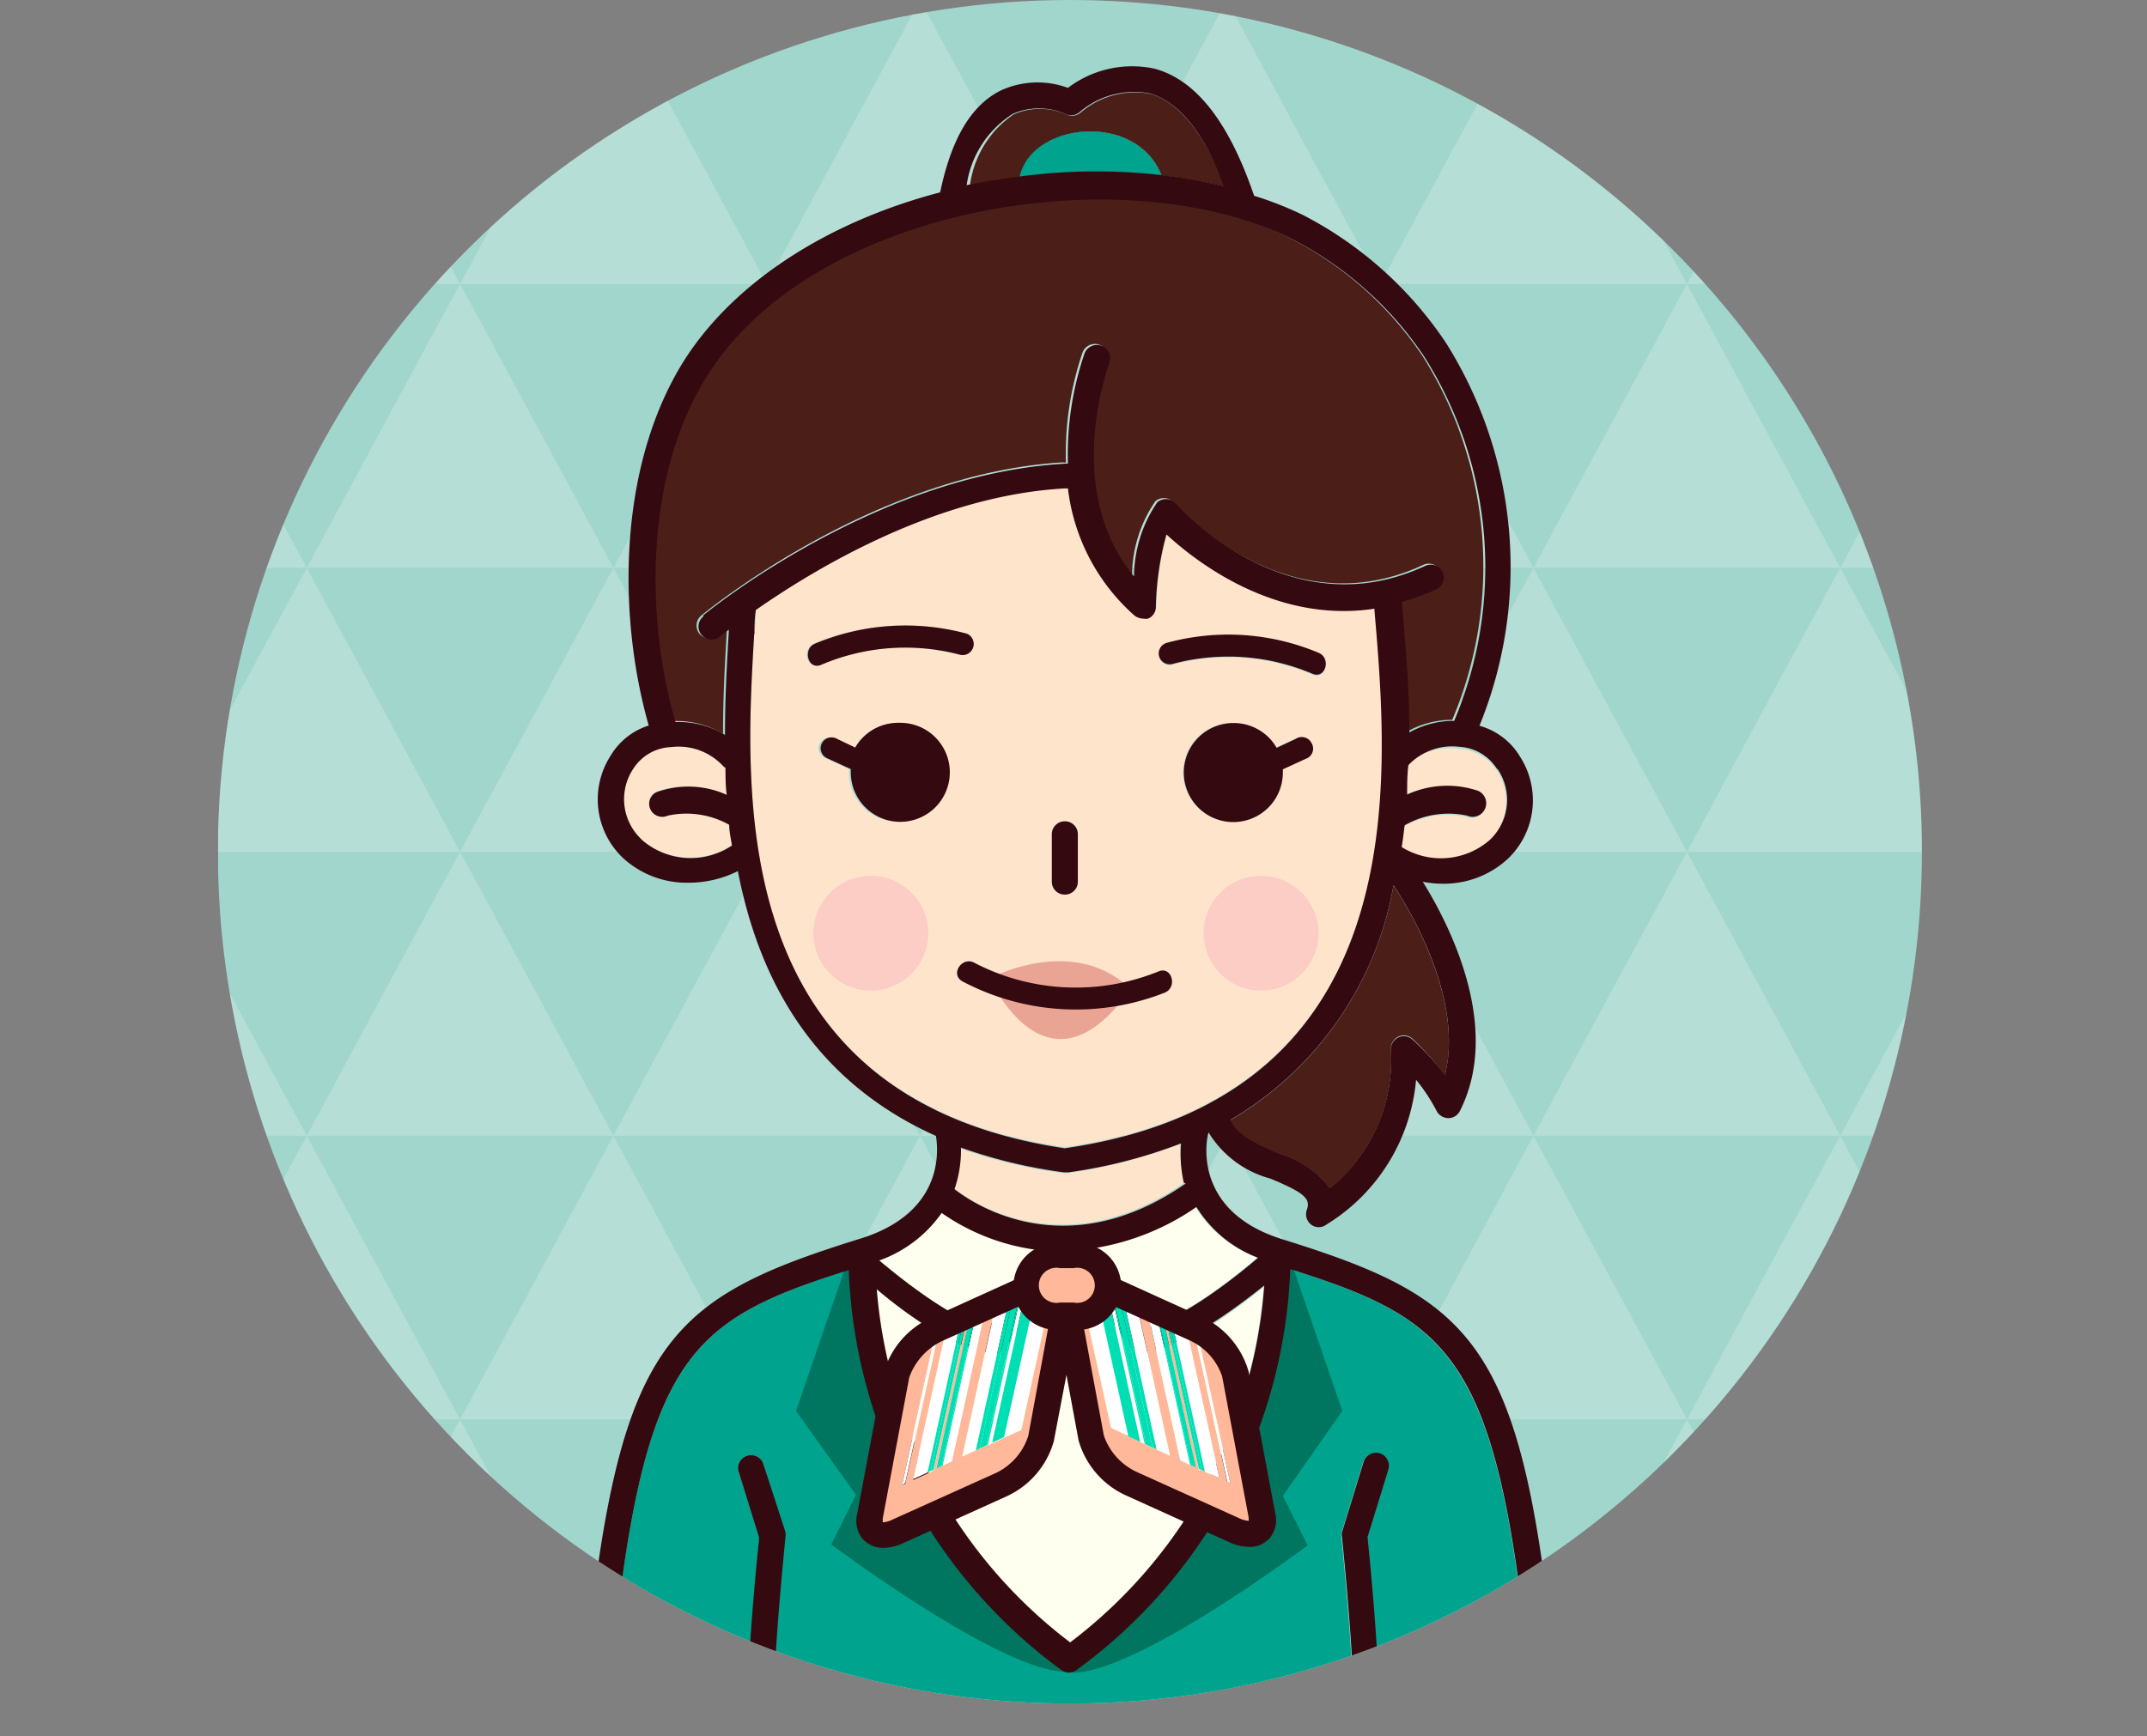 <svg viewBox="0 0 86.71 70.14" xmlns="http://www.w3.org/2000/svg" xmlns:xlink="http://www.w3.org/1999/xlink"><rect x="0" y="0" width="86.71" height="70.14" fill="#808080" stroke="none"/><clipPath id="a" transform="translate(8.81)"><path d="m68.81 34.41a34.41 34.41 0 1 1 -34.4-34.41 34.4 34.4 0 0 1 34.4 34.41z"/></clipPath><g clip-path="url(#a)"><path d="m8.81 0h68.81v68.81h-68.81z" fill="#a1d6cc"/><g fill="#fff"><path d="m12.39 0 3.09 5.74 3.1 5.73h-6.19-6.2l3.1-5.73z" opacity=".2"/><path d="m24.77 0 3.1 5.74 3.1 5.73h-6.2-6.19l3.1-5.73z" opacity=".2"/><path d="m37.16 0 3.1 5.74 3.09 5.73h-6.19-6.19l3.09-5.73z" opacity=".2"/><path d="m49.55 0 3.09 5.74 3.1 5.73h-6.19-6.2l3.1-5.73z" opacity=".2"/><path d="m61.93 0 3.1 5.74 3.1 5.73h-6.2-6.19l3.1-5.73z" opacity=".2"/><path d="m74.32 0 3.1 5.74 3.09 5.73h-6.19-6.19l3.09-5.73z" opacity=".2"/><path d="m18.58 11.47 3.1 5.73 3.09 5.74h-6.19-6.19l3.09-5.74z" opacity=".2"/><path d="m6.19 11.47 3.1 5.73 3.1 5.74h-6.2-6.19l3.1-5.74z" opacity=".2"/><path d="m30.97 11.47 3.09 5.73 3.1 5.74h-6.19-6.2l3.1-5.74z" opacity=".2"/><path d="m43.35 11.47 3.1 5.73 3.1 5.74h-6.2-6.19l3.1-5.74z" opacity=".2"/><path d="m55.74 11.47 3.1 5.73 3.09 5.74h-6.19-6.19l3.09-5.74z" opacity=".2"/><path d="m68.13 11.47 3.09 5.73 3.1 5.74h-6.19-6.2l3.1-5.74z" opacity=".2"/><path d="m80.51 11.47 3.1 5.73 3.09 5.74h-6.19-6.19l3.1-5.74z" opacity=".2"/><path d="m12.39 22.94 3.09 5.73 3.1 5.74h-6.19-6.2l3.1-5.74z" opacity=".2"/><path d="m24.77 22.94 3.1 5.73 3.1 5.74h-6.2-6.19l3.1-5.74z" opacity=".2"/><path d="m37.16 22.94 3.1 5.73 3.09 5.74h-6.19-6.19l3.09-5.74z" opacity=".2"/><path d="m49.55 22.94 3.09 5.73 3.1 5.74h-6.19-6.2l3.1-5.74z" opacity=".2"/><path d="m61.93 22.94 3.1 5.73 3.1 5.74h-6.2-6.19l3.1-5.74z" opacity=".2"/><path d="m74.32 22.94 3.1 5.73 3.09 5.74h-6.19-6.19l3.09-5.74z" opacity=".2"/><path d="m18.58 34.41 3.1 5.73 3.09 5.74h-6.19-6.19l3.09-5.74z" opacity=".2"/><path d="m6.19 34.41 3.1 5.73 3.1 5.74h-6.2-6.19l3.1-5.74z" opacity=".2"/><path d="m30.97 34.41 3.09 5.73 3.1 5.74h-6.19-6.2l3.1-5.74z" opacity=".2"/><path d="m43.35 34.41 3.1 5.73 3.1 5.74h-6.2-6.19l3.1-5.74z" opacity=".2"/><path d="m55.74 34.41 3.1 5.73 3.09 5.74h-6.19-6.19l3.09-5.74z" opacity=".2"/><path d="m68.13 34.41 3.09 5.73 3.1 5.74h-6.19-6.2l3.1-5.74z" opacity=".2"/><path d="m80.51 34.41 3.1 5.73 3.09 5.74h-6.19-6.19l3.1-5.74z" opacity=".2"/><path d="m12.39 45.88 3.09 5.73 3.1 5.73h-6.19-6.2l3.1-5.73z" opacity=".2"/><path d="m24.77 45.88 3.1 5.73 3.1 5.73h-6.2-6.19l3.1-5.73z" opacity=".2"/><path d="m37.16 45.88 3.1 5.73 3.09 5.73h-6.19-6.19l3.09-5.73z" opacity=".2"/><path d="m49.55 45.88 3.09 5.73 3.1 5.73h-6.19-6.2l3.1-5.73z" opacity=".2"/><path d="m61.93 45.88 3.1 5.73 3.1 5.73h-6.2-6.19l3.1-5.73z" opacity=".2"/><path d="m74.32 45.88 3.1 5.73 3.09 5.73h-6.19-6.19l3.09-5.73z" opacity=".2"/><path d="m18.58 57.34 3.1 5.74 3.09 5.73h-6.19-6.19l3.09-5.73z" opacity=".2"/><path d="m6.19 57.34 3.1 5.74 3.1 5.73h-6.2-6.19l3.1-5.73z" opacity=".2"/><path d="m30.97 57.34 3.09 5.74 3.1 5.73h-6.19-6.2l3.1-5.73z" opacity=".2"/><path d="m43.35 57.34 3.1 5.74 3.1 5.73h-6.2-6.19l3.1-5.73z" opacity=".2"/><path d="m55.74 57.34 3.1 5.74 3.09 5.73h-6.19-6.19l3.09-5.73z" opacity=".2"/><path d="m68.13 57.34 3.09 5.74 3.1 5.73h-6.19-6.2l3.1-5.73z" opacity=".2"/><path d="m80.51 57.64 3.1 5.74 3.09 5.73h-6.19-6.19l3.1-5.73z" opacity=".2"/></g><path d="m46.72 24.61v-.07c-4 .61-7.21-1.9-8.4-3a11.91 11.91 0 0 0 -.43 2.94.51.51 0 0 1 -.31.46.54.54 0 0 1 -.21 0 .58.58 0 0 1 -.35-.13 8.12 8.12 0 0 1 -2.69-5.16.32.32 0 0 1 -.09 0c-5.24.35-10.17 3.35-12.53 4.96 0 .32 0 .64-.06 1-.39 6.56-1.11 18.75 12.56 20.74 14.19-2.07 13.1-14.86 12.51-21.74zm-2.75 6-1 .46s0 .09 0 .13a2 2 0 1 1 -2-2 2 2 0 0 1 1.75 1l.77-.36a.44.44 0 0 1 .61.16.43.43 0 0 1 -.1.61zm-5.66-4.61a9.42 9.42 0 0 1 6.13.4c.52.21.29 1.07-.24.85a8.7 8.7 0 0 0 -5.65-.4.44.44 0 0 1 -.24-.85zm-4.64 7.7a.52.52 0 0 1 .52-.52.52.52 0 0 1 .53.52v1.92a.52.52 0 0 1 -.53.52.52.52 0 0 1 -.52-.52zm-9.6-7.7a9.48 9.48 0 0 1 6.13-.4.45.45 0 0 1 -.24.86 8.64 8.64 0 0 0 -5.65.4c-.53.22-.76-.65-.24-.86zm3.4 7.2a2 2 0 0 1 -2-2v-.13l-1-.46a.44.44 0 1 1 .45-.76l.78.36a2 2 0 1 1 1.74 3zm3.06 5.69a8.89 8.89 0 0 0 7.46.35c.53-.21.76.65.24.86a9.78 9.78 0 0 1 -8.14-.44c-.52-.27-.09-1.03.44-.77z" fill="#ffe4cc" transform="translate(8.81)"/><path d="m39.8 37.7a2.32 2.32 0 1 0 2.31-2.32 2.31 2.31 0 0 0 -2.31 2.32z" fill="#fccdc5" transform="translate(8.81)"/><path d="m26.36 35.38a2.32 2.32 0 1 0 2.32 2.32 2.32 2.32 0 0 0 -2.32-2.32z" fill="#fccdc5" transform="translate(8.81)"/><path d="m31.36 39.87s2.17 4.47 5.27.38a9.25 9.25 0 0 1 -5.27-.38z" fill="#eaa494" transform="translate(8.81)"/><path d="m31.36 39.43s3.06-1.55 5.29.34c0 0-2.15 1.45-5.29-.34z" fill="#eaa494" transform="translate(8.81)"/><path d="m34.24 18.69a12.63 12.63 0 0 1 .67-4.45.53.53 0 0 1 1 .38c0 .05-1.91 5.07 1 8.63a5.36 5.36 0 0 1 .94-3 .53.53 0 0 1 .74.05c.19.21 4.58 5.09 10.08 2.52a.53.53 0 0 1 .7.25.53.53 0 0 1 -.26.7 8.75 8.75 0 0 1 -1.37.5v.21c.12 1.43.27 3.18.29 5.07a3.7 3.7 0 0 1 1.81-.47.06.06 0 0 0 0 0 15.93 15.93 0 0 0 -1.2-14.7 14.27 14.27 0 0 0 -5.31-4.74c-6.73-3.45-19.45-1.35-23.72 5.6-2.49 4-2.41 9.81-1.22 13.89a3.58 3.58 0 0 1 2 .52c0-1.53.08-2.93.15-4.11a.66.66 0 0 0 0-.14c-.22.16-.35.27-.36.28a.51.51 0 0 1 -.33.11.52.52 0 0 1 -.33-.93c.28-.23 7-5.72 14.57-6.18z" fill="#4c1e18" transform="translate(8.81)"/><path d="m18.16 32.92a.53.53 0 0 1 -.7-.25.52.52 0 0 1 .25-.7 3.79 3.79 0 0 1 2.82.14c0-.37 0-.73-.05-1.09a.58.58 0 0 1 -.12-.1 2.45 2.45 0 0 0 -2.07-.74 1.9 1.9 0 0 0 -1.53.87 2.22 2.22 0 0 0 .32 2.85 3 3 0 0 0 3.67.23c0-.28-.08-.56-.11-.84a3.54 3.54 0 0 0 -2.48-.37z" fill="#ffe4cc" transform="translate(8.81)"/><path d="m48 30.92c0 .39 0 .79-.05 1.19a3.86 3.86 0 0 1 2.9-.11.53.53 0 1 1 -.45 1 3.56 3.56 0 0 0 -2.52.39c0 .29-.07.59-.12.88a3 3 0 0 0 3.56-.29 2.22 2.22 0 0 0 .32-2.85 1.92 1.92 0 0 0 -1.53-.87 2.44 2.44 0 0 0 -2.11.66z" fill="#ffe4cc" transform="translate(8.81)"/><path d="m34.3 47.39h-.18a20.25 20.25 0 0 1 -4.16-1 4.87 4.87 0 0 1 -.26 1.61c.67.53 4.45 3.17 9.34-.23a5.23 5.23 0 0 1 -.19-1.56 20.39 20.39 0 0 1 -4.55 1.18z" fill="#ffe4cc" transform="translate(8.81)"/><path d="m32.27 7.17a23.3 23.3 0 0 1 5.83-.08c-1-2.6-5.31-2.17-5.83.08z" fill="#00a38d" transform="translate(8.81)"/><path d="m38.1 7.09a20.22 20.22 0 0 1 2.55.45c-.8-2.13-1.85-3.42-3-3.75a3.38 3.38 0 0 0 -2.82.76.52.52 0 0 1 -.58.07 2.64 2.64 0 0 0 -2.12 0 4.1 4.1 0 0 0 -1.77 2.9c.65-.14 1.3-.24 2-.33.43-2.27 4.74-2.7 5.74-.1z" fill="#4c1e18" transform="translate(8.81)"/><path d="m40.9 45.24c.18.6.91.95 2 1.39a3.9 3.9 0 0 1 2 1.38 6.66 6.66 0 0 0 2.46-5.66.55.55 0 0 1 .32-.48.52.52 0 0 1 .56.1 10 10 0 0 1 1.3 1.48c.78-3-1.39-6.66-2.07-7.68a13.74 13.74 0 0 1 -6.57 9.47z" fill="#4c1e18" transform="translate(8.81)"/><path d="m34.38 66.39a19.9 19.9 0 0 0 7.84-14.39c-1.31 1.07-3.51 2.68-5 2.68a.49.49 0 0 1 -.42-.21l-2.5-3.47-2.54 3.4a.49.49 0 0 1 -.42.21c-1.39 0-3.45-1.46-4.77-2.53a19.89 19.89 0 0 0 7.81 14.31z" fill="#feffee" transform="translate(8.81)"/><path d="m33.4 50.48a8.67 8.67 0 0 1 -4.18-1.48 5.21 5.21 0 0 1 -2.52 1.92c1.2 1 3.19 2.52 4.4 2.71z" fill="#feffee" transform="translate(8.81)"/><path d="m43.3 51.27a21 21 0 0 1 -8.59 16.18.54.54 0 0 1 -.3.1.54.54 0 0 1 -.3-.1 21 21 0 0 1 -8.59-16.16c-6.76 2.12-8.52 3.62-9.79 17.81h5.67c0-2 .38-6.23.46-7l-.86-2.71a.53.53 0 0 1 1-.31l.87 2.83a.5.5 0 0 1 0 .21c0 .06-.51 4.92-.46 7h11.89.11.11 11.31c.05-2.06-.46-6.92-.46-7a.38.38 0 0 1 0-.21l.87-2.83a.53.53 0 0 1 .66-.35.53.53 0 0 1 .34.66l-.84 2.73c.08.75.5 5 .45 7h6.22c-1.26-14.24-3.07-15.71-9.77-17.85z" fill="#00a38d" transform="translate(8.81)"/><path d="m35.16 50.45 2.33 3.13c1.15-.19 3.12-1.61 4.47-2.77a5 5 0 0 1 -2.49-2.05 10 10 0 0 1 -4.31 1.69z" fill="#feffee" transform="translate(8.81)"/><path d="m30 26.46a.45.45 0 0 0 .24-.86 9.48 9.48 0 0 0 -6.13.4c-.52.21-.29 1.08.24.86a8.64 8.64 0 0 1 5.65-.4z" fill="#340910" transform="translate(8.81)"/><path d="m38.55 26.82a8.7 8.7 0 0 1 5.65.4c.53.22.76-.64.24-.85a9.42 9.42 0 0 0 -6.13-.4.44.44 0 0 0 .24.85z" fill="#340910" transform="translate(8.81)"/><path d="m27.47 29.2a2 2 0 0 0 -1.74 1l-.73-.35a.44.44 0 1 0 -.45.76l1 .46v.13a2 2 0 1 0 2-2z" fill="#340910" transform="translate(8.81)"/><path d="m43.52 29.85-.77.36a2 2 0 0 0 -1.75-1 2 2 0 1 0 2 2s0-.09 0-.13l1-.46a.43.43 0 0 0 .16-.6.44.44 0 0 0 -.64-.17z" fill="#340910" transform="translate(8.81)"/><path d="m34.19 36.14a.52.52 0 0 0 .53-.52v-1.92a.52.52 0 0 0 -.53-.52.52.52 0 0 0 -.52.52v1.92a.52.52 0 0 0 .52.52z" fill="#340910" transform="translate(8.81)"/><path d="m38.23 40.1c.52-.21.29-1.07-.24-.86a8.89 8.89 0 0 1 -7.46-.35c-.5-.26-1 .5-.44.77a9.78 9.78 0 0 0 8.14.44z" fill="#340910" transform="translate(8.81)"/><path d="m25.52 50.64-2.18 6.36 2.42 3.39-1 2s7 5.26 9.56 5.14c-.02-.01-7.17-5.32-8.8-16.89z" fill="#00755f" transform="translate(8.81)"/><path d="m43.22 50.64 2.18 6.36-2.4 3.43 1 2s-7 5.26-9.57 5.14c.01-.05 7.16-5.36 8.79-16.93z" fill="#00755f" transform="translate(8.81)"/><path d="m43 50.07c-3.76-1.16-3.06-4.19-3-4.32a4.19 4.19 0 0 0 2.49 1.86c1.37.57 1.64.81 1.48 1.26a.53.53 0 0 0 .17.6.51.51 0 0 0 .62 0 7.64 7.64 0 0 0 3.62-5.85 7.26 7.26 0 0 1 .83 1.26.54.54 0 0 0 .47.29.52.52 0 0 0 .47-.29c1.72-3.4-.46-7.59-1.5-9.26a4.15 4.15 0 0 0 .79.08 3.81 3.81 0 0 0 2.64-1 3.26 3.26 0 0 0 .5-4.13 2.76 2.76 0 0 0 -1.64-1.25 17 17 0 0 0 -1.34-15.45 15.47 15.47 0 0 0 -5.76-5.17 13.69 13.69 0 0 0 -2-.79c-1-2.93-2.31-4.66-4-5.13a4.29 4.29 0 0 0 -3.52.77 3.54 3.54 0 0 0 -2.72.11c-1.22.61-2 2-2.44 4.11-4.68 1.23-8.45 3.73-10.42 6.92-2.63 4.31-2.58 10.31-1.35 14.62a2.75 2.75 0 0 0 -1.54 1.22 3.26 3.26 0 0 0 .5 4.13 3.8 3.8 0 0 0 2.64 1 4.44 4.44 0 0 0 2-.47c.82 4.24 2.93 8.42 8 10.7.11.67.27 3.12-3.06 4.15-8.27 2.57-9.93 4.4-11.3 19.53a.56.56 0 0 0 .14.41.55.55 0 0 0 .38.16h19.15.11.11 19.14a.55.55 0 0 0 .39-.16.51.51 0 0 0 .13-.41c-1.32-15.15-3.03-16.96-11.18-19.5zm-1 .74c-1.35 1.16-3.32 2.58-4.47 2.77l-2.33-3.13a10 10 0 0 0 4.31-1.69 5 5 0 0 0 2.49 2.05zm-2.92-3c-4.89 3.4-8.67.76-9.34.23a4.87 4.87 0 0 0 .26-1.68 20.25 20.25 0 0 0 4.16 1h.18a20.39 20.39 0 0 0 4.55-1.17 5.23 5.23 0 0 0 .11 1.59zm10.5-4.33a10 10 0 0 0 -1.34-1.48.52.52 0 0 0 -.56-.1.55.55 0 0 0 -.32.48 6.66 6.66 0 0 1 -2.46 5.62 3.9 3.9 0 0 0 -2-1.38c-1.06-.44-1.79-.79-2-1.39a13.74 13.74 0 0 0 6.57-9.47c.68 1.03 2.85 4.65 2.07 7.69zm2.1-12.4a2.22 2.22 0 0 1 -.32 2.85 3 3 0 0 1 -3.56.29c.05-.29.08-.59.12-.88a3.56 3.56 0 0 1 2.52-.39.53.53 0 1 0 .45-1 3.86 3.86 0 0 0 -2.87.15c0-.4 0-.8.05-1.19a2.44 2.44 0 0 1 2.07-.74 1.92 1.92 0 0 1 1.5.88zm-19.59-26.48a2.64 2.64 0 0 1 2.12 0 .52.52 0 0 0 .58-.07 3.38 3.38 0 0 1 2.82-.76c1.19.33 2.24 1.62 3 3.75a20.22 20.22 0 0 0 -2.55-.45.05.05 0 0 1 0 0 .05.05 0 0 0 0 0 23.3 23.3 0 0 0 -5.83.08.24.24 0 0 0 0 .08.24.24 0 0 1 0-.08c-.65.09-1.3.19-2 .33a4.1 4.1 0 0 1 1.86-2.88zm-15 29.3a2.22 2.22 0 0 1 -.32-2.85 1.9 1.9 0 0 1 1.53-.87 2.45 2.45 0 0 1 2.07.74.58.58 0 0 0 .12.1c0 .36 0 .72.05 1.09a3.79 3.79 0 0 0 -2.83-.11.52.52 0 0 0 -.25.7.53.53 0 0 0 .7.25 3.54 3.54 0 0 1 2.48.37c0 .28.07.56.11.84a3 3 0 0 1 -3.67-.26zm2.51-9a.52.52 0 0 0 .33.93.51.51 0 0 0 .33-.11s.14-.12.36-.28a.66.66 0 0 1 0 .14c-.07 1.18-.15 2.58-.15 4.11a3.58 3.58 0 0 0 -2-.52c-1.19-4.08-1.27-9.85 1.22-13.89 4.27-7 17-9 23.72-5.6a14.27 14.27 0 0 1 5.31 4.74 15.93 15.93 0 0 1 1.2 14.7.06.06 0 0 1 0 0 3.7 3.7 0 0 0 -1.81.47c0-1.89-.17-3.64-.29-5.07v-.21a8.75 8.75 0 0 0 1.37-.5.53.53 0 0 0 .26-.7.53.53 0 0 0 -.7-.25c-5.5 2.57-9.89-2.31-10.08-2.52a.53.53 0 0 0 -.74-.05 5.36 5.36 0 0 0 -.94 3c-2.93-3.56-1-8.58-1-8.63a.53.53 0 0 0 -1-.38 12.63 12.63 0 0 0 -.67 4.45h-.08c-7.61.41-14.37 5.9-14.65 6.13zm2.06.74c0-.35 0-.67.06-1 2.35-1.64 7.28-4.64 12.51-4.91a.32.32 0 0 0 .09 0 8.12 8.12 0 0 0 2.68 5.13.58.58 0 0 0 .35.13.54.54 0 0 0 .21 0 .51.51 0 0 0 .31-.46 11.91 11.91 0 0 1 .43-2.94c1.19 1.1 4.4 3.61 8.4 3v.07c.59 6.88 1.68 19.67-12.51 21.73-13.65-2.04-12.93-14.23-12.54-20.79zm7.56 23.36a8.67 8.67 0 0 0 4.18 1.53l-2.3 3.1c-1.21-.19-3.2-1.7-4.4-2.71a5.21 5.21 0 0 0 2.52-1.92zm2.12 5.7a.49.49 0 0 0 .42-.21l2.54-3.49 2.53 3.4a.49.49 0 0 0 .42.21c1.46 0 3.66-1.61 5-2.68a19.9 19.9 0 0 1 -7.84 14.42 19.89 19.89 0 0 1 -7.81-14.27c1.29 1.11 3.4 2.57 4.74 2.57zm15.53 14.4c.05-2-.37-6.23-.45-7l.84-2.73a.53.53 0 0 0 -.34-.66.53.53 0 0 0 -.66.35l-.87 2.83a.38.38 0 0 0 0 .21c0 .06.51 4.92.46 7h-11.33-.11-.11-11.85c-.05-2.06.46-6.92.46-7a.5.5 0 0 0 0-.21l-.91-2.81a.53.53 0 0 0 -1 .31l.85 2.73c-.08.75-.5 5-.46 7h-5.66c1.28-14.19 3-15.69 9.74-17.81a21 21 0 0 0 8.59 16.16.54.54 0 0 0 .3.1.54.54 0 0 0 .3-.1 21 21 0 0 0 8.64-16.2c6.74 2.14 8.51 3.61 9.79 17.83z" fill="#340910" transform="translate(8.81)"/><path d="m42.18 61.22-1.07-5.7a3 3 0 0 0 -1.6-1.84l1.37 6.24-.13-.06-1.37-6.24-.31-.15 1.37 6.25-.58-.27-.13-.06h-.12l-1.37-6.29-.12-.05 1.37 6.23-.21-.09-.42-.19-1.37-6.23-.41-.19 1.36 6.23-.54-.25-.16-.07-.27-.13-.18-.08-.53-.28-.7-.32-1.34-6.05c-.39 0-.61.27-.52.74l1.07 5.7a3 3 0 0 0 1.61 1.85l4.12 1.89c.79.35 1.31.08 1.18-.59z" fill="#ffb89a" transform="translate(8.81)"/><path d="m48.66 59.45.59.27-1.38-6.24-.58-.27z" fill="#fff"/><path d="m46.71 58.55.54.25-1.37-6.23-.54-.24z" fill="#fff"/><path d="m36.76 58-1.37-6.21a1.34 1.34 0 0 0 -.63-.14l1.34 6.05z" fill="#fff" transform="translate(8.81)"/><path d="m40.88 59.92-1.37-6.24-.12-.05 1.37 6.24z" fill="#fff" transform="translate(8.81)"/><path d="m48.06 59.17-1.37-6.23-.39-.18 1.37 6.23z" fill="#fff"/><path d="m44.69 52.03 1.36 6.22.18.08-1.37-6.22z" fill="#fff"/><path d="m48.09 59.19.21.09-1.37-6.23-.21-.1z" fill="#00dfb4"/><path d="m46.69 52.94 1.37 6.23.03.02-1.37-6.24z" fill="#00dfb4"/><path d="m48.54 59.39-1.37-6.23-.12-.06 1.37 6.24z" fill="#00dfb4"/><path d="m47.17 53.16 1.37 6.23.12.06-1.37-6.24z" fill="#00dfb4"/><path d="m44.91 52.13 1.37 6.22.27.13-1.37-6.22z" fill="#00dfb4"/><path d="m45.18 52.26 1.37 6.22.16.07-1.37-6.22z" fill="#00dfb4"/><path d="m44.86 52.11 1.37 6.22.05.02-1.37-6.22z" fill="#00dfb4"/><path d="m44.2 51.81 1.37 6.21.48.23-1.36-6.22z" fill="#00dfb4"/><path d="m26.33 61.25 1.07-5.7a3 3 0 0 1 1.6-1.84l-1.38 6.29.13-.06 1.38-6.25.31-.14-1.37 6.24.58-.26.12-.06.12-.06 1.37-6.23.13-.06-1.39 6.2.21-.1.38-.18 1.41-6.24.42-.19-1.37 6.23.54-.25.17-.08.26-.12h.06l.17-.07.49-.23.7-.32 1.33-6.05c.39 0 .61.27.53.74l-1.07 5.7a3 3 0 0 1 -1.61 1.84l-4.14 1.88c-.76.32-1.28.05-1.15-.63z" fill="#ffb89a" transform="translate(8.81)"/><path d="m37.46 59.49-.58.26 1.37-6.24.58-.26z" fill="#fff"/><path d="m39.41 58.59-.54.25 1.37-6.23.54-.24z" fill="#fff"/><path d="m31.75 58.06 1.36-6.21a1.34 1.34 0 0 1 .63-.14l-1.33 6.05z" fill="#fff" transform="translate(8.81)"/><path d="m27.62 60 1.38-6.29.12-.06-1.37 6.25z" fill="#fff" transform="translate(8.81)"/><path d="m38.07 59.21 1.37-6.24.38-.17-1.37 6.23z" fill="#fff"/><path d="m41.44 52.07-1.37 6.21-.17.08 1.36-6.21z" fill="#fff"/><path d="m38.03 59.22-.21.1 1.37-6.23.21-.1z" fill="#00dfb4"/><path d="m39.44 52.97-1.37 6.24-.04.01 1.37-6.23z" fill="#00dfb4"/><path d="m37.58 59.43 1.37-6.24.12-.05-1.37 6.23z" fill="#00dfb4"/><path d="m38.95 53.19-1.37 6.24-.12.06 1.37-6.24z" fill="#00dfb4"/><path d="m41.21 52.17-1.37 6.22-.27.12 1.37-6.22z" fill="#00dfb4"/><path d="m40.94 52.29-1.37 6.22-.16.08 1.37-6.22z" fill="#00dfb4"/><path d="m41.26 52.15-1.36 6.21-.06.03 1.37-6.22z" fill="#00dfb4"/><path d="m41.92 51.85-1.37 6.21-.48.22 1.37-6.21z" fill="#00dfb4"/><path d="m26.87 62.53a1.11 1.11 0 0 1 -.85-.37 1.17 1.17 0 0 1 -.21-1l1.07-5.7a3.47 3.47 0 0 1 1.9-2.22l4.12-1.87a2.11 2.11 0 0 1 .85-.21 1.34 1.34 0 0 1 .46.09 1.12 1.12 0 0 1 .5-.13 2.11 2.11 0 0 1 .86.19l4.14 1.88a3.49 3.49 0 0 1 1.91 2.23l1.07 5.7a1.14 1.14 0 0 1 -.21 1 1.06 1.06 0 0 1 -.85.37 2 2 0 0 1 -.82-.2l-4.15-1.88a3.49 3.49 0 0 1 -1.91-2.22l-.49-2.65-.51 2.68a3.48 3.48 0 0 1 -1.91 2.23l-4.15 1.88a2 2 0 0 1 -.82.2zm6.92-10.33a1.19 1.19 0 0 0 -.42.11l-4.14 1.87a2.59 2.59 0 0 0 -1.32 1.47l-1.07 5.7v.15a1 1 0 0 0 .39-.11l4.15-1.87a2.5 2.5 0 0 0 1.34-1.52l1-5.43a.55.55 0 0 1 .15-.28.4.4 0 0 1 -.08-.09zm.84.13a.54.54 0 0 1 .14.27l1 5.39a2.52 2.52 0 0 0 1.32 1.47l4.14 1.87a1.09 1.09 0 0 0 .39.11s0 0 0-.13l-1.07-5.7a2.46 2.46 0 0 0 -1.29-1.45l-4.09-1.85a1.17 1.17 0 0 0 -.43-.12.38.38 0 0 1 -.11.14z" fill="#340910" transform="translate(8.81)"/><path d="m34 53.15a1.23 1.23 0 1 1 0-2.45h.59a1.23 1.23 0 1 1 0 2.45z" fill="#ffb89a" transform="translate(8.81)"/><path d="m34.55 51.23a.71.71 0 1 1 0 1.39h-.55a.71.71 0 1 1 0-1.39h.59m0-1h-.59a1.75 1.75 0 1 0 0 3.49h.59a1.75 1.75 0 1 0 0-3.49z" fill="#340910" transform="translate(8.81)"/></g></svg>